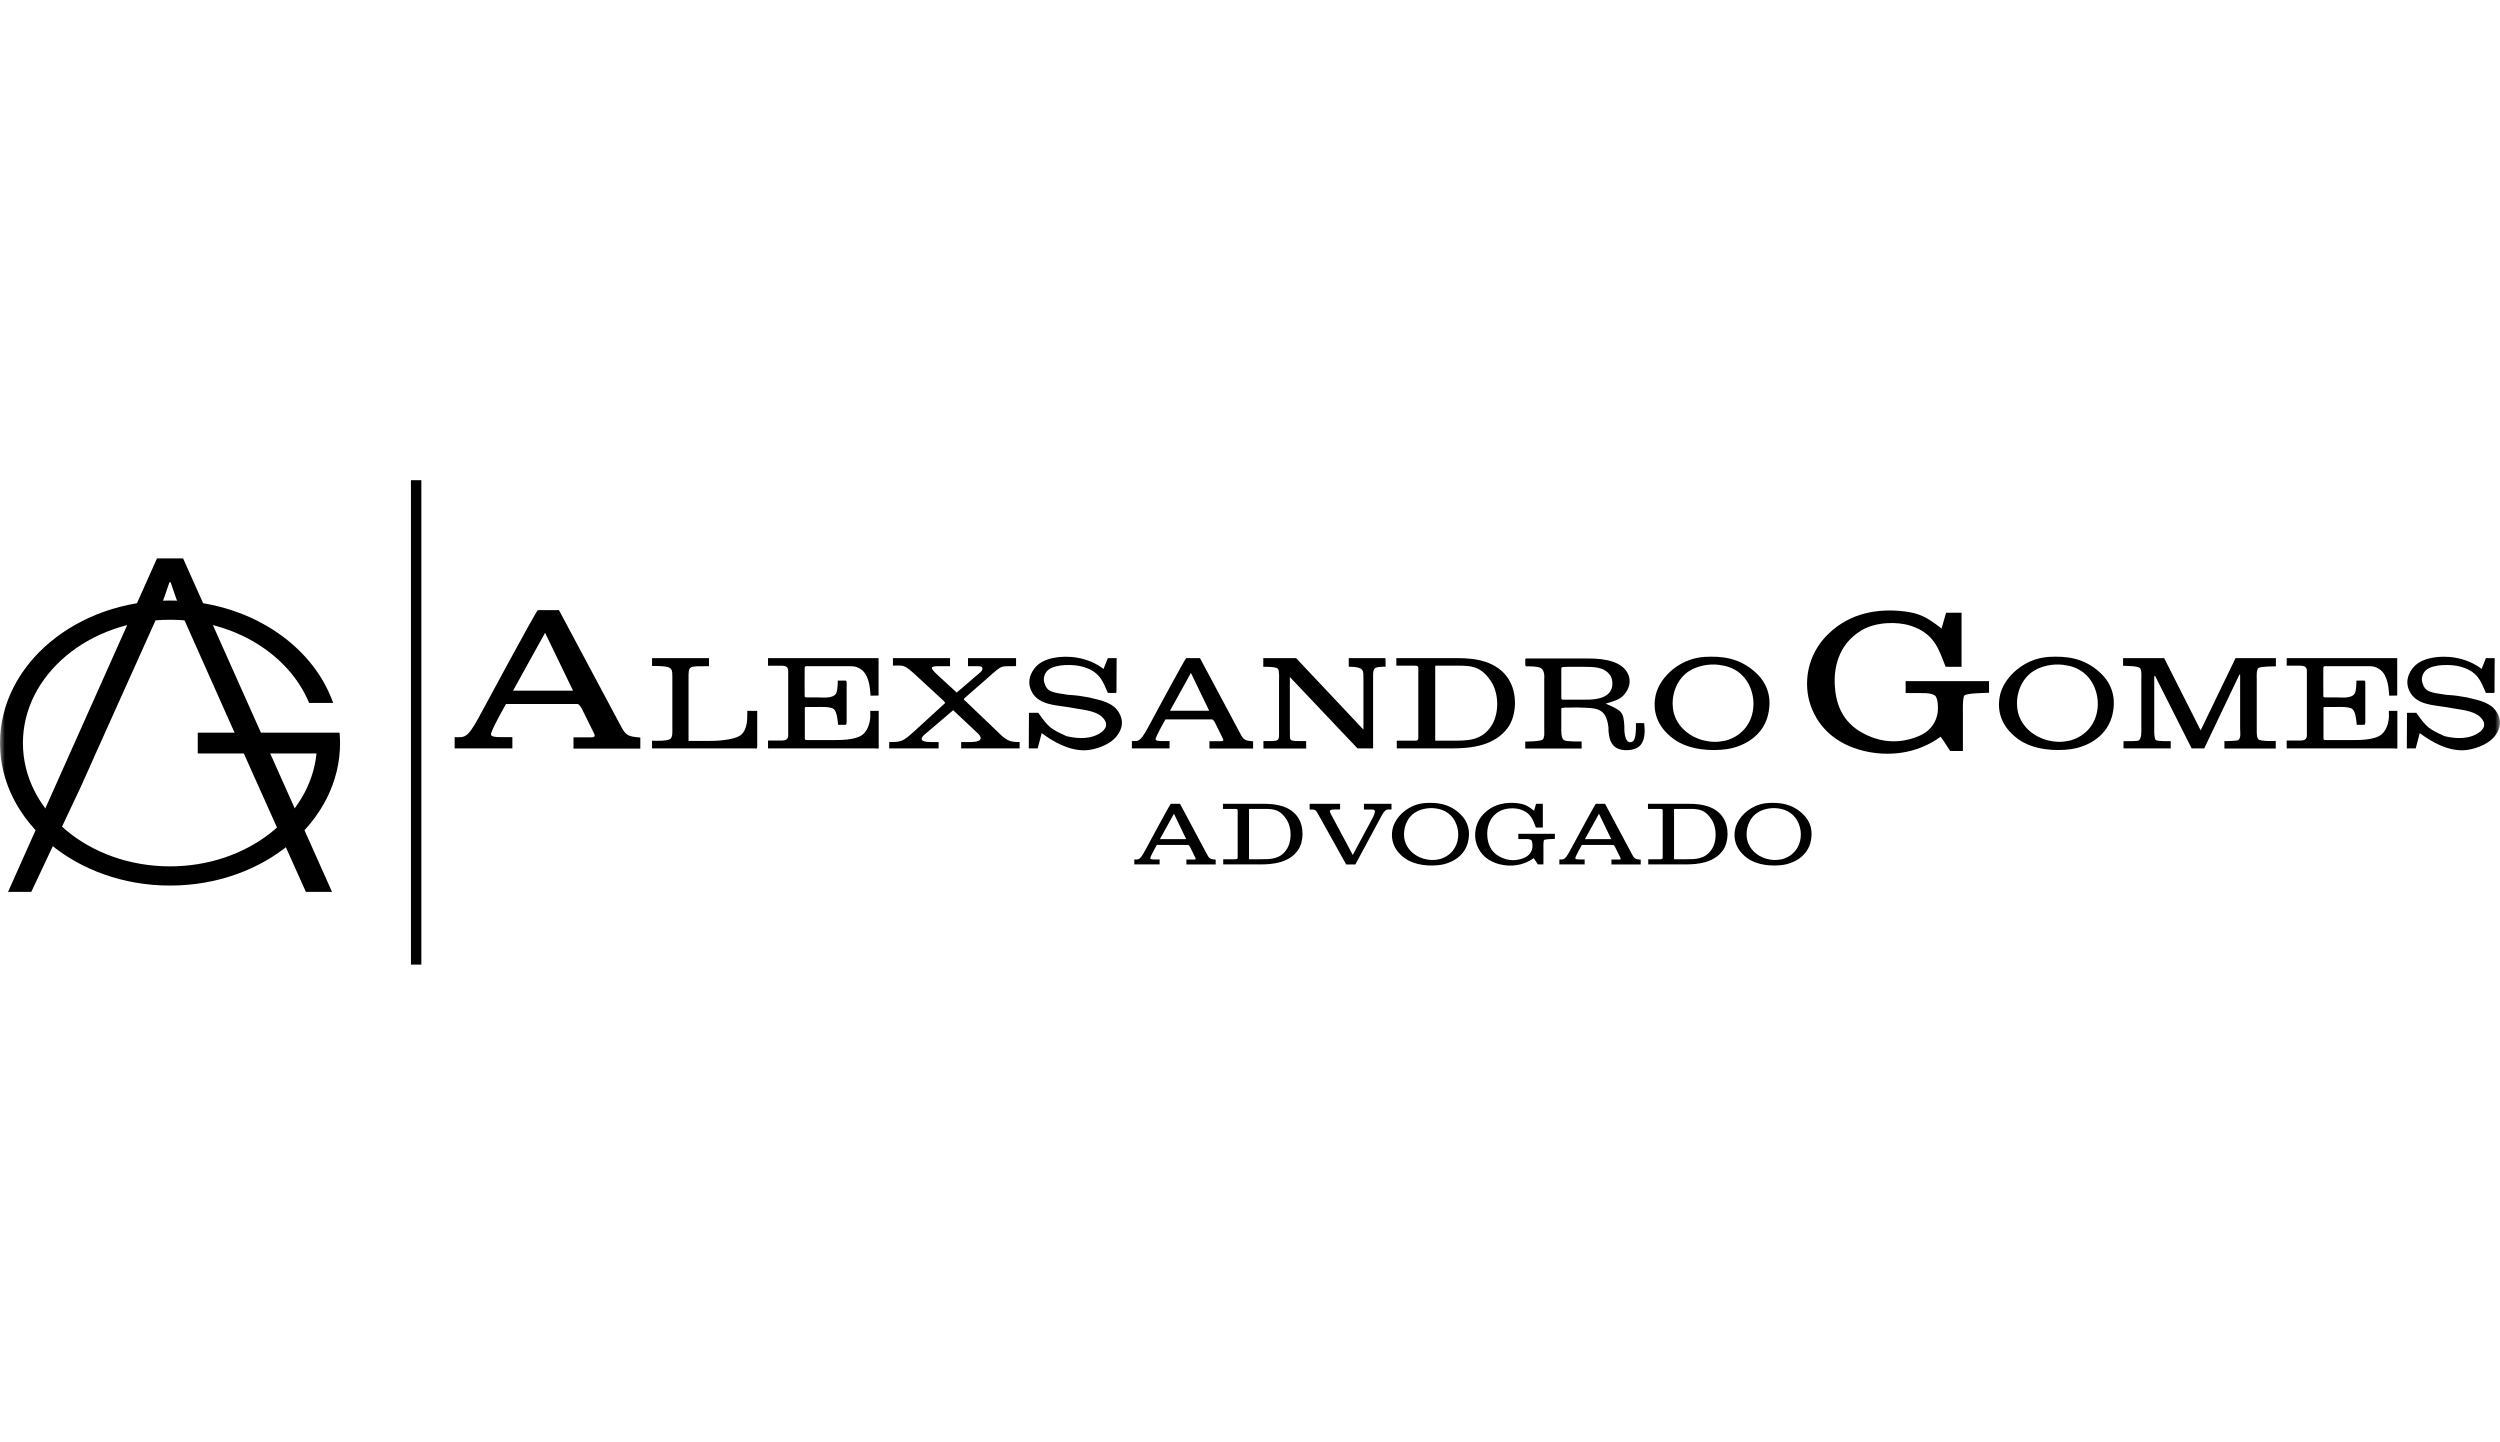 <svg width="260" height="150" viewBox="0 0 260 150" fill="none" xmlns="http://www.w3.org/2000/svg">
<mask id="mask0_75_33" style="mask-type:luminance" maskUnits="userSpaceOnUse" x="0" y="0" width="260" height="150">
<path d="M0 3.01716e-07H260V150H0V3.01716e-07Z" fill="white"/>
<path d="M0 3.01716e-07H260V150H0V3.01716e-07Z" fill="white"/>
</mask>
<g mask="url(#mask0_75_33)">
<path d="M71.608 70.604V77.057H73.736C74.138 77.057 76.329 77.044 77.086 76.41C77.749 75.828 77.718 74.69 77.718 74.212V73.928H78.751V77.639C78.751 77.716 78.736 77.742 78.689 77.845C78.628 77.872 78.552 77.833 78.474 77.833H67.812V77.031C68.105 77.044 69.417 77.096 69.725 76.837C69.971 76.63 69.925 76.022 69.925 75.737V70.681C69.91 69.453 70.096 69.259 67.812 69.259V68.444H73.736V69.284C71.577 69.297 71.608 69.168 71.608 70.604Z" fill="black"/>
<path d="M81.973 69.789C81.973 69.31 81.665 69.246 81.31 69.233H79.875V68.444H82.081H91.371V72.337L90.537 72.35L90.506 71.975C90.475 71.573 90.383 70.267 89.626 69.673C89.07 69.272 88.808 69.285 88.068 69.285H83.902C83.779 69.285 83.702 69.297 83.686 69.453C83.686 69.453 83.67 72.466 83.686 72.454L83.809 72.53H85.09C85.553 72.53 86.587 72.673 86.942 72.142C87.142 71.82 87.126 70.824 87.126 70.785H87.959C88.068 70.849 88.052 70.953 88.052 71.057V75.053C88.052 75.065 88.068 75.311 87.959 75.376C87.697 75.389 87.421 75.389 87.159 75.376C87.126 75.091 87.081 74.031 86.695 73.733C86.386 73.462 85.12 73.527 85.013 73.527H83.809C83.656 73.527 83.702 73.759 83.702 73.863V76.798C83.717 76.954 83.779 76.966 83.902 76.966H86.525C87.266 76.966 88.978 77.005 89.734 76.385C90.413 75.816 90.537 74.742 90.506 74.342V73.927H91.385V77.795C91.385 77.91 91.124 77.833 91.03 77.833H82.019H79.875V77.019H81.31C81.665 77.005 81.973 76.941 81.973 76.462V75.674V70.578V69.789Z" fill="black"/>
<path d="M96.798 77.173C96.814 77.186 97.616 77.173 97.616 77.173V77.833H92.479V77.173C93.728 77.173 93.882 77.148 95.117 76.022L98.296 73.113C98.265 73.035 98.203 72.983 98.157 72.906L95.379 70.345C93.975 69.026 93.991 69.233 92.864 69.22V68.444H98.804V69.284H97.478C96.52 69.298 96.985 69.659 97.385 70.086L99.498 72.026L101.861 69.996C102.184 69.789 102.431 69.272 101.721 69.284H100.672V68.444H105.671V69.272C104.005 69.363 104.451 68.962 102.662 70.552L100.533 72.414C100.471 72.479 100.178 72.686 100.255 72.764L103.68 76.036C104.637 76.979 104.931 77.186 106.041 77.173V77.833H99.963V77.173H100.996C102.415 77.135 101.984 76.552 101.705 76.281L99.129 73.862L96.212 76.346C95.796 76.682 95.487 77.173 96.798 77.173Z" fill="black"/>
<path d="M114.771 69.569L115.218 68.444H116.128L116.113 72.001L116.052 72.065H115.218C114.694 70.888 114.4 69.776 112.426 69.297C111.67 69.103 109.772 69.026 109 69.686C108.584 70.047 108.49 70.604 108.6 70.965C108.876 71.987 109.462 72.013 111.067 72.259C112.148 72.324 112.456 72.401 113.243 72.531C114.694 72.867 115.804 73.113 116.391 74.147C116.839 74.923 116.777 75.712 116.175 76.514C115.372 77.561 113.738 78.001 112.889 78.027C111.222 78.092 109.572 77.173 108.336 76.242L107.92 77.833H106.994L107.01 74.134H107.982C109.061 75.661 109.277 75.816 110.929 76.566C112.117 76.85 113.629 76.928 114.694 76.036C115.049 75.634 115.064 75.518 115.017 75.156C114.632 74.134 113.366 73.915 112.287 73.746L110.883 73.514C109.818 73.332 108.105 73.307 107.364 72.052C106.963 71.367 106.917 70.63 107.364 69.841C107.873 68.948 108.707 68.587 109.649 68.405C110.96 68.16 113.058 68.263 114.771 69.569Z" fill="black"/>
<path d="M121.681 73.915H125.754L123.856 69.983L121.681 73.915ZM123.363 68.444H124.797L128.933 76.191C129.334 76.966 129.442 77.018 130.322 77.096V77.846H125.784V77.082H126.972C127.235 77.082 127.282 77.005 127.159 76.772L126.341 75.117C126.11 74.768 126.156 74.819 125.754 74.819H121.203C121.203 74.819 120.122 76.708 120.184 76.902C120.231 77.044 120.446 77.057 120.785 77.07H121.634V77.833H117.715V77.07C118.394 77.07 118.548 77.199 119.351 75.737C119.459 75.543 123.239 68.508 123.363 68.444Z" fill="black"/>
<path d="M131.382 68.444H134.793L141.798 75.88V70.656C141.767 69.789 141.999 69.363 140.27 69.336V68.444H144.066C144.127 68.444 144.097 69.336 144.097 69.336C142.971 69.363 142.802 69.375 142.802 70.281V77.833H141.181C141.226 77.885 134.145 70.41 134.145 70.41V75.776C134.207 77.173 133.806 77.07 135.842 77.07V77.846H131.398V77.07C133.111 77.082 133.033 77.16 133.019 75.906V70.759C133.019 70.759 133.08 69.711 132.894 69.544C132.663 69.323 131.598 69.349 131.382 69.349V68.444Z" fill="black"/>
<path d="M149.263 69.284V77.031H151.022C152.596 77.031 154.03 77.044 155.049 75.57C155.898 74.367 155.975 72.181 155.018 70.784C153.877 69.117 152.796 69.232 151.068 69.232H149.293L149.263 69.284ZM145.22 68.444H151.64C153.476 68.444 155.697 68.78 156.869 70.591C157.811 72.026 157.765 74.302 156.855 75.622C155.481 77.574 152.981 77.833 151.068 77.833H145.266V77.031H147.164C147.487 77.031 147.503 76.889 147.503 76.733V75.764V70.435V69.62C147.487 69.44 147.613 69.207 147.072 69.232H145.22V68.444Z" fill="black"/>
<path d="M162.376 72.647L162.453 72.763H164.659C165.2 72.763 166.804 72.841 167.437 71.949C167.776 71.484 167.76 70.681 167.468 70.242C166.788 69.272 165.569 69.376 164.767 69.35H163.008C162.884 69.35 162.746 69.363 162.668 69.363C162.576 69.363 162.438 69.376 162.376 69.466V72.647ZM158.688 68.483H165.107C166.048 68.483 168.209 68.521 169.104 69.738C169.582 70.384 169.596 71.16 169.211 71.82C168.686 72.738 168.07 72.841 166.99 73.178C168.67 73.915 168.841 74.005 168.932 75.505V75.828C168.932 76.01 168.965 76.967 169.366 77.148C169.443 77.2 169.596 77.225 169.782 77.122C170.153 76.903 170.137 75.816 170.137 75.57V75.208C170.43 75.195 170.708 75.195 170.986 75.208C171.063 75.777 171.217 77.213 170.291 77.755C169.72 78.079 168.856 78.092 168.301 77.872C167.437 77.522 167.345 76.618 167.283 76.023V75.674C167.036 73.527 166.018 73.643 164.027 73.578H163.749C163.533 73.578 163.302 73.592 163.086 73.592H162.684L162.607 73.617H162.529H162.453L162.376 73.669V75.609C162.376 75.88 162.314 76.785 162.668 76.98C162.977 77.148 164.212 77.109 164.49 77.109V77.846H158.627V77.122C158.627 77.122 160.185 77.122 160.431 76.915C160.663 76.721 160.601 76.088 160.601 75.841V70.669C160.601 70.462 160.693 69.711 160.216 69.466C159.922 69.297 159.12 69.297 158.688 69.297C158.611 69.207 158.627 69.027 158.627 68.936V68.548L158.688 68.483Z" fill="black"/>
<path d="M180.826 69.919C180.193 69.441 179.546 69.246 178.759 69.142C177.772 69.014 176.305 69.22 175.318 70.047C173.96 71.212 173.79 73.048 174.068 74.122C174.422 75.467 175.519 76.515 176.999 76.954C177.972 77.213 178.62 77.199 179.485 77.018C183.048 75.997 183.063 71.6 180.826 69.919ZM177.293 68.315C179.051 68.224 180.903 68.38 182.632 69.983C183.897 71.173 184.328 72.738 183.82 74.561C183.14 76.889 180.873 77.73 179.592 77.911C178.048 78.131 175.673 78.04 174.053 76.851C172.231 75.505 171.907 73.863 172.155 72.479C172.401 71.031 173.62 69.569 175.286 68.806C175.982 68.496 176.66 68.354 177.293 68.315Z" fill="black"/>
<path d="M120.63 87.269H123.365L122.091 84.631L120.63 87.269ZM121.759 83.598H122.722L125.498 88.796C125.768 89.317 125.84 89.352 126.431 89.404V89.907H123.385V89.395H124.183C124.359 89.395 124.39 89.344 124.307 89.188L123.759 88.076C123.603 87.841 123.634 87.876 123.365 87.876H120.309C120.309 87.876 119.584 89.144 119.627 89.273C119.657 89.369 119.802 89.378 120.031 89.386H120.6V89.898H117.969V89.386C118.425 89.386 118.528 89.473 119.068 88.493C119.139 88.362 121.676 83.641 121.759 83.598Z" fill="black"/>
<path d="M129.897 84.161V89.361H131.078C132.134 89.361 133.097 89.369 133.78 88.379C134.35 87.572 134.402 86.106 133.76 85.168C132.994 84.048 132.269 84.127 131.108 84.127H129.918L129.897 84.161ZM127.185 83.597H131.493C132.725 83.597 134.216 83.823 135.004 85.038C135.634 86.002 135.604 87.529 134.993 88.415C134.072 89.725 132.393 89.899 131.108 89.899H127.215V89.361H128.489C128.706 89.361 128.717 89.265 128.717 89.161V88.51V84.934V84.387C128.706 84.265 128.789 84.109 128.427 84.127H127.185V83.597Z" fill="black"/>
<path d="M136.203 83.598H139.372V84.179C139.3 84.188 138.782 84.188 138.782 84.188C138.057 84.188 138.285 84.43 138.658 85.117L140.688 88.918L142.728 85.117C143.246 84.127 142.893 84.188 142.49 84.188H141.847V83.598H144.717V84.188C144.26 84.197 144.095 84.049 143.629 84.942L140.957 89.907H140.004L137.135 84.76C136.908 84.387 136.918 84.265 136.586 84.188H136.203V83.598Z" fill="black"/>
<path d="M150.628 84.587C150.203 84.266 149.769 84.135 149.24 84.066C148.577 83.98 147.594 84.118 146.931 84.674C146.019 85.455 145.906 86.688 146.091 87.408C146.33 88.311 147.065 89.014 148.06 89.309C148.712 89.482 149.147 89.474 149.728 89.352C152.119 88.667 152.13 85.715 150.628 84.587ZM148.256 83.511C149.437 83.45 150.68 83.554 151.839 84.631C152.689 85.429 152.978 86.479 152.637 87.703C152.181 89.266 150.659 89.829 149.799 89.951C148.764 90.099 147.168 90.038 146.081 89.239C144.86 88.337 144.642 87.234 144.808 86.306C144.973 85.334 145.791 84.352 146.91 83.841C147.376 83.632 147.831 83.537 148.256 83.511Z" fill="black"/>
<path d="M159.543 84.318L159.75 83.598H160.454V86.062H159.73C159.43 85.308 159.243 84.544 158.124 84.188C157.534 83.997 156.55 84.006 155.887 84.405C154.78 85.073 154.645 86.211 154.676 86.87C154.717 87.643 154.945 88.571 156.022 89.118C156.86 89.543 157.669 89.552 158.456 89.239C159.046 89.005 159.295 88.597 159.367 88.146C159.377 88.102 159.419 87.486 159.232 87.364C159.108 87.286 158.932 87.251 158.6 87.26H158.217H157.906V86.713H161.708V87.243L161.552 87.251C161.439 87.26 160.723 87.26 160.589 87.364C160.496 87.434 160.517 88.137 160.517 88.137V89.899H159.936C159.936 89.899 159.522 89.257 159.502 89.248C158.394 90.055 157.089 90.159 155.981 89.89C154.8 89.595 153.96 88.901 153.577 87.825C153.236 86.844 153.391 85.507 154.396 84.553C155.4 83.58 156.685 83.398 157.855 83.537C158.518 83.624 158.86 83.78 159.543 84.318Z" fill="black"/>
<path d="M164.834 87.269H167.569L166.294 84.631L164.834 87.269ZM165.963 83.598H166.926L169.702 88.796C169.971 89.317 170.044 89.352 170.634 89.404V89.907H167.589V89.395H168.386C168.562 89.395 168.594 89.344 168.51 89.188L167.962 88.076C167.806 87.841 167.837 87.876 167.569 87.876H164.513C164.513 87.876 163.788 89.144 163.83 89.273C163.86 89.369 164.006 89.378 164.234 89.386H164.803V89.898H162.173V89.386C162.628 89.386 162.731 89.473 163.271 88.493C163.343 88.362 165.88 83.641 165.963 83.598Z" fill="black"/>
<path d="M174.101 84.161V89.361H175.281C176.338 89.361 177.301 89.369 177.984 88.379C178.554 87.572 178.605 86.106 177.964 85.168C177.197 84.048 176.472 84.127 175.312 84.127H174.122L174.101 84.161ZM171.388 83.597H175.696C176.928 83.597 178.419 83.823 179.207 85.038C179.838 86.002 179.807 87.529 179.197 88.415C178.275 89.725 176.597 89.899 175.312 89.899H171.418V89.361H172.693C172.91 89.361 172.92 89.265 172.92 89.161V88.51V84.934V84.387C172.91 84.265 172.993 84.109 172.631 84.127H171.388V83.597Z" fill="black"/>
<path d="M186.258 84.587C185.833 84.266 185.398 84.135 184.87 84.066C184.207 83.98 183.223 84.118 182.561 84.674C181.649 85.455 181.536 86.688 181.721 87.408C181.96 88.311 182.695 89.014 183.69 89.309C184.342 89.482 184.777 89.474 185.357 89.352C187.749 88.667 187.76 85.715 186.258 84.587ZM183.886 83.511C185.067 83.45 186.31 83.554 187.469 84.631C188.319 85.429 188.608 86.479 188.267 87.703C187.811 89.266 186.289 89.829 185.429 89.951C184.394 90.099 182.798 90.038 181.711 89.239C180.49 88.337 180.272 87.234 180.438 86.306C180.603 85.334 181.421 84.352 182.539 83.841C183.006 83.632 183.461 83.537 183.886 83.511Z" fill="black"/>
<path d="M216.637 69.918C216.004 69.44 215.357 69.245 214.57 69.142C213.583 69.013 212.116 69.219 211.129 70.047C209.771 71.211 209.601 73.047 209.879 74.121C210.233 75.466 211.33 76.514 212.81 76.953C213.782 77.212 214.431 77.198 215.296 77.017C218.859 75.996 218.874 71.599 216.637 69.918ZM213.104 68.314C214.862 68.224 216.714 68.379 218.443 69.982C219.708 71.172 220.139 72.737 219.631 74.56C218.951 76.889 216.684 77.729 215.403 77.91C213.859 78.13 211.484 78.039 209.864 76.85C208.042 75.504 207.718 73.862 207.966 72.478C208.212 71.03 209.431 69.569 211.097 68.806C211.793 68.495 212.471 68.353 213.104 68.314Z" fill="black"/>
<path d="M225.074 68.443L228.869 75.957L232.497 68.443H236.693V69.297C236.693 69.297 235.104 69.297 234.887 69.466C234.641 69.646 234.702 70.435 234.702 70.538V75.802C234.702 76.022 234.672 76.707 234.873 76.889C235.15 77.134 236.677 77.056 236.677 77.056V77.846H231.339V77.082C231.339 77.082 232.635 77.056 232.759 76.979C233.098 76.785 232.974 76.061 232.974 75.841V70.138L232.897 70.176L232.866 70.228L232.82 70.318L229.241 77.832H227.929L224.226 70.487C224.178 70.37 224.164 70.318 224.055 70.28C224.041 70.37 224.041 70.461 224.041 70.551V75.802C224.041 75.919 224.009 76.759 224.195 76.953C224.35 77.121 225.599 77.07 225.754 77.082V77.832H220.846V77.082C221.124 77.082 222.266 77.095 222.405 77.018C222.744 76.837 222.698 76.022 222.698 75.789V70.538C222.698 70.487 222.76 69.646 222.544 69.466C222.329 69.258 221.001 69.245 220.8 69.245V68.443H225.074Z" fill="black"/>
<path d="M239.914 69.789C239.914 69.31 239.605 69.246 239.251 69.232H237.815V68.444H240.022H249.311V72.337L248.478 72.349L248.446 71.974C248.416 71.573 248.323 70.267 247.567 69.672C247.011 69.271 246.749 69.284 246.008 69.284H241.842C241.719 69.284 241.642 69.297 241.627 69.453C241.627 69.453 241.611 72.465 241.627 72.453L241.75 72.53H243.03C243.493 72.53 244.528 72.673 244.882 72.142C245.082 71.819 245.066 70.823 245.066 70.784H245.9C246.008 70.849 245.992 70.952 245.992 71.056V75.052C245.992 75.064 246.008 75.311 245.9 75.375C245.638 75.388 245.361 75.388 245.099 75.375C245.066 75.091 245.021 74.031 244.635 73.733C244.327 73.461 243.061 73.526 242.954 73.526H241.75C241.596 73.526 241.642 73.758 241.642 73.862V76.798C241.657 76.954 241.719 76.966 241.842 76.966H244.466C245.206 76.966 246.918 77.005 247.675 76.384C248.354 75.815 248.478 74.742 248.446 74.341V73.927H249.326V77.794C249.326 77.91 249.064 77.833 248.97 77.833H239.96H237.815V77.018H239.251C239.605 77.005 239.914 76.94 239.914 76.462V75.673V70.577V69.789Z" fill="black"/>
<path d="M258.088 69.569L258.535 68.443H259.445L259.429 72L259.368 72.065H258.535C258.011 70.888 257.716 69.776 255.742 69.297C254.987 69.103 253.088 69.025 252.317 69.685C251.9 70.047 251.807 70.603 251.916 70.965C252.193 71.987 252.779 72.013 254.384 72.259C255.464 72.324 255.774 72.401 256.56 72.53C258.011 72.866 259.121 73.112 259.707 74.147C260.155 74.923 260.093 75.711 259.491 76.514C258.689 77.561 257.054 78.001 256.205 78.026C254.538 78.092 252.888 77.173 251.653 76.241L251.236 77.832H250.31L250.326 74.134H251.299C252.378 75.66 252.594 75.816 254.246 76.565C255.434 76.85 256.946 76.928 258.011 76.035C258.366 75.634 258.38 75.517 258.334 75.156C257.949 74.134 256.683 73.914 255.603 73.746L254.2 73.514C253.135 73.332 251.422 73.306 250.681 72.051C250.28 71.366 250.234 70.63 250.681 69.84C251.19 68.948 252.024 68.586 252.965 68.404C254.276 68.159 256.375 68.263 258.088 69.569Z" fill="black"/>
<path d="M43.821 100.318H42.738V49.941H43.821V100.318Z" fill="black"/>
<path d="M19.043 58.076H16.324L0.839 92.751H3.255L8.426 81.778L8.427 81.777L8.877 80.764H8.881L9.768 78.782H9.764L16.088 64.714C16.737 63.227 17.624 60.553 17.624 60.553H17.742C17.742 60.553 18.629 63.227 19.279 64.714L24.872 77.273L26.576 81.086L31.809 92.751H34.528L19.043 58.076Z" fill="black"/>
<path d="M35.314 76.197H32.924H20.566V78.358H32.917C32.259 84.924 25.684 90.101 17.683 90.101C9.247 90.101 2.384 84.348 2.384 77.278C2.384 70.207 9.247 64.455 17.683 64.455C24.377 64.455 30.076 68.078 32.147 73.106H34.648C32.492 66.959 25.705 62.456 17.683 62.456C7.933 62.456 0 69.106 0 77.278C0 85.45 7.933 92.099 17.683 92.099C27.434 92.099 35.366 85.45 35.366 77.278C35.366 76.914 35.344 76.554 35.314 76.197Z" fill="black"/>
<path d="M53.356 71.831H59.596L56.689 65.809L53.356 71.831ZM55.932 63.452H58.13L64.465 75.317C65.08 76.506 65.245 76.586 66.592 76.704V77.853H59.644V76.684H61.463C61.865 76.684 61.935 76.565 61.747 76.209L60.494 73.674C60.139 73.138 60.211 73.218 59.596 73.218H52.624C52.624 73.218 50.969 76.11 51.063 76.407C51.135 76.625 51.465 76.645 51.985 76.664H53.286V77.834H47.283V76.664C48.322 76.664 48.558 76.863 49.787 74.624C49.953 74.327 55.744 63.551 55.932 63.452Z" fill="black"/>
<path d="M201.921 65.367L202.393 63.724H204.001V69.349H202.346C201.661 67.626 201.236 65.882 198.683 65.07C197.336 64.635 195.091 64.654 193.578 65.566C191.049 67.091 190.742 69.685 190.812 71.192C190.907 72.955 191.427 75.074 193.885 76.322C195.8 77.292 197.644 77.312 199.44 76.599C200.787 76.064 201.354 75.133 201.519 74.103C201.543 74.004 201.637 72.598 201.212 72.321C200.929 72.142 200.527 72.063 199.77 72.082H198.896H198.187V70.835H206.86V72.043L206.506 72.063C206.246 72.082 204.616 72.082 204.309 72.321C204.095 72.478 204.142 74.084 204.142 74.084V78.104H202.82C202.82 78.104 201.874 76.639 201.826 76.619C199.298 78.462 196.32 78.699 193.79 78.085C191.096 77.411 189.182 75.826 188.307 73.37C187.527 71.132 187.882 68.081 190.175 65.902C192.467 63.684 195.398 63.267 198.069 63.585C199.581 63.782 200.362 64.139 201.921 65.367Z" fill="black"/>
</g>
</svg>
